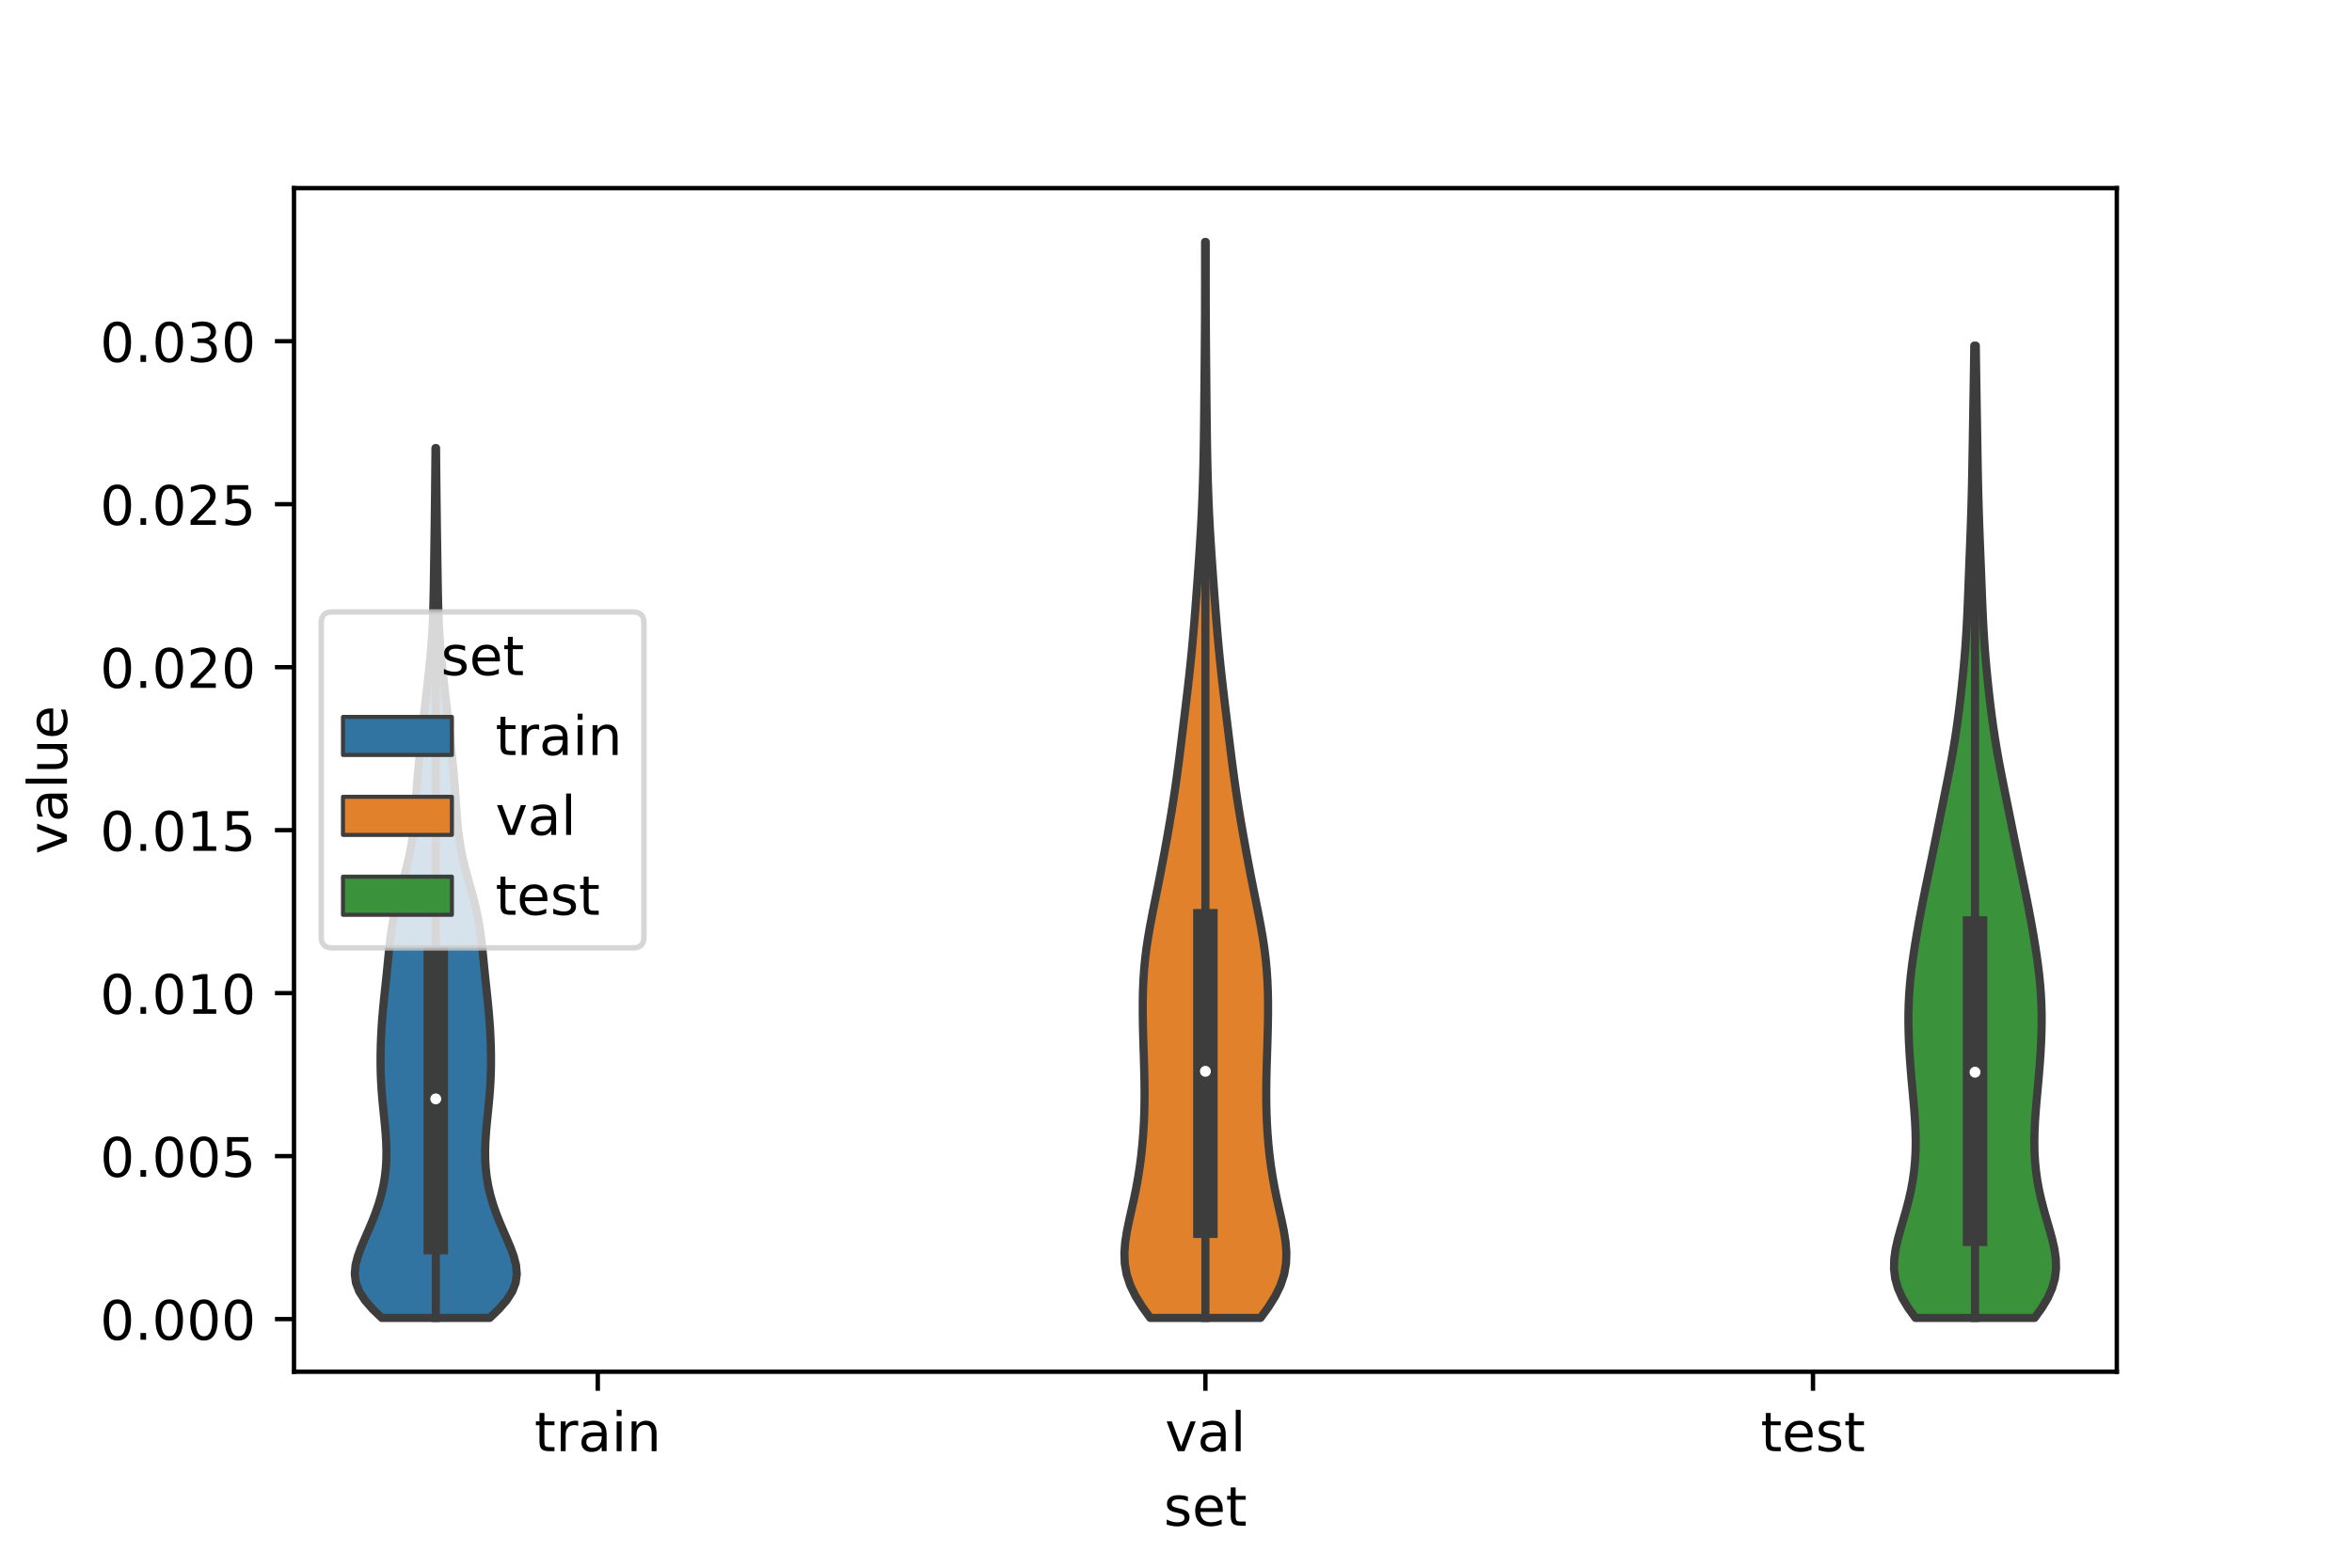 <?xml version="1.0" encoding="utf-8" standalone="no"?>
<!DOCTYPE svg PUBLIC "-//W3C//DTD SVG 1.1//EN"
  "http://www.w3.org/Graphics/SVG/1.1/DTD/svg11.dtd">
<!-- Created with matplotlib (https://matplotlib.org/) -->
<svg height="288pt" version="1.1" viewBox="0 0 432 288" width="432pt" xmlns="http://www.w3.org/2000/svg" xmlns:xlink="http://www.w3.org/1999/xlink">
 <defs>
  <style type="text/css">*{stroke-linecap:butt;stroke-linejoin:round;}</style>
 </defs>
 <g id="figure_1">
  <g id="patch_1">
   <path d="M 0 288 
L 432 288 
L 432 0 
L 0 0 
z
" style="fill:#ffffff;"/>
  </g>
  <g id="axes_1">
   <g id="patch_2">
    <path d="M 54 252 
L 388.8 252 
L 388.8 34.56 
L 54 34.56 
z
" style="fill:#ffffff;"/>
   </g>
   <g id="PolyCollection_1">
    <defs>
     <path d="M 89.952 -45.884 
L 70.128 -45.884 
L 68.45 -47.498 
L 67.039 -49.112 
L 65.997 -50.726 
L 65.373 -52.34 
L 65.16 -53.955 
L 65.301 -55.569 
L 65.712 -57.183 
L 66.301 -58.797 
L 66.984 -60.411 
L 67.691 -62.026 
L 68.376 -63.64 
L 69.005 -65.254 
L 69.558 -66.868 
L 70.023 -68.482 
L 70.396 -70.097 
L 70.674 -71.711 
L 70.858 -73.325 
L 70.956 -74.939 
L 70.975 -76.554 
L 70.926 -78.168 
L 70.824 -79.782 
L 70.685 -81.396 
L 70.524 -83.01 
L 70.36 -84.625 
L 70.208 -86.239 
L 70.079 -87.853 
L 69.983 -89.467 
L 69.922 -91.081 
L 69.895 -92.696 
L 69.901 -94.31 
L 69.935 -95.924 
L 69.996 -97.538 
L 70.083 -99.152 
L 70.194 -100.767 
L 70.33 -102.381 
L 70.485 -103.995 
L 70.653 -105.609 
L 70.826 -107.223 
L 70.996 -108.838 
L 71.16 -110.452 
L 71.319 -112.066 
L 71.483 -113.68 
L 71.664 -115.294 
L 71.877 -116.909 
L 72.136 -118.523 
L 72.447 -120.137 
L 72.812 -121.751 
L 73.223 -123.365 
L 73.665 -124.98 
L 74.117 -126.594 
L 74.556 -128.208 
L 74.959 -129.822 
L 75.312 -131.436 
L 75.603 -133.051 
L 75.835 -134.665 
L 76.014 -136.279 
L 76.154 -137.893 
L 76.272 -139.507 
L 76.383 -141.122 
L 76.498 -142.736 
L 76.623 -144.35 
L 76.761 -145.964 
L 76.91 -147.579 
L 77.067 -149.193 
L 77.23 -150.807 
L 77.398 -152.421 
L 77.57 -154.035 
L 77.747 -155.65 
L 77.929 -157.264 
L 78.115 -158.878 
L 78.303 -160.492 
L 78.49 -162.106 
L 78.673 -163.721 
L 78.847 -165.335 
L 79.008 -166.949 
L 79.154 -168.563 
L 79.28 -170.177 
L 79.387 -171.792 
L 79.473 -173.406 
L 79.541 -175.02 
L 79.593 -176.634 
L 79.632 -178.248 
L 79.664 -179.863 
L 79.69 -181.477 
L 79.715 -183.091 
L 79.74 -184.705 
L 79.764 -186.319 
L 79.788 -187.934 
L 79.812 -189.548 
L 79.834 -191.162 
L 79.854 -192.776 
L 79.874 -194.39 
L 79.892 -196.005 
L 79.91 -197.619 
L 79.927 -199.233 
L 79.944 -200.847 
L 79.96 -202.461 
L 79.974 -204.076 
L 79.987 -205.69 
L 80.093 -205.69 
L 80.093 -205.69 
L 80.106 -204.076 
L 80.12 -202.461 
L 80.136 -200.847 
L 80.153 -199.233 
L 80.17 -197.619 
L 80.188 -196.005 
L 80.206 -194.39 
L 80.226 -192.776 
L 80.246 -191.162 
L 80.268 -189.548 
L 80.292 -187.934 
L 80.316 -186.319 
L 80.34 -184.705 
L 80.365 -183.091 
L 80.39 -181.477 
L 80.416 -179.863 
L 80.448 -178.248 
L 80.487 -176.634 
L 80.539 -175.02 
L 80.607 -173.406 
L 80.693 -171.792 
L 80.8 -170.177 
L 80.926 -168.563 
L 81.072 -166.949 
L 81.233 -165.335 
L 81.407 -163.721 
L 81.59 -162.106 
L 81.777 -160.492 
L 81.965 -158.878 
L 82.151 -157.264 
L 82.333 -155.65 
L 82.51 -154.035 
L 82.682 -152.421 
L 82.85 -150.807 
L 83.013 -149.193 
L 83.17 -147.579 
L 83.319 -145.964 
L 83.457 -144.35 
L 83.582 -142.736 
L 83.697 -141.122 
L 83.808 -139.507 
L 83.926 -137.893 
L 84.066 -136.279 
L 84.245 -134.665 
L 84.477 -133.051 
L 84.768 -131.436 
L 85.121 -129.822 
L 85.524 -128.208 
L 85.963 -126.594 
L 86.415 -124.98 
L 86.857 -123.365 
L 87.268 -121.751 
L 87.633 -120.137 
L 87.944 -118.523 
L 88.203 -116.909 
L 88.416 -115.294 
L 88.597 -113.68 
L 88.761 -112.066 
L 88.92 -110.452 
L 89.084 -108.838 
L 89.254 -107.223 
L 89.427 -105.609 
L 89.595 -103.995 
L 89.75 -102.381 
L 89.886 -100.767 
L 89.997 -99.152 
L 90.084 -97.538 
L 90.145 -95.924 
L 90.179 -94.31 
L 90.185 -92.696 
L 90.158 -91.081 
L 90.097 -89.467 
L 90.001 -87.853 
L 89.872 -86.239 
L 89.72 -84.625 
L 89.556 -83.01 
L 89.395 -81.396 
L 89.256 -79.782 
L 89.154 -78.168 
L 89.105 -76.554 
L 89.124 -74.939 
L 89.222 -73.325 
L 89.406 -71.711 
L 89.684 -70.097 
L 90.057 -68.482 
L 90.522 -66.868 
L 91.075 -65.254 
L 91.704 -63.64 
L 92.389 -62.026 
L 93.096 -60.411 
L 93.779 -58.797 
L 94.368 -57.183 
L 94.779 -55.569 
L 94.92 -53.955 
L 94.707 -52.34 
L 94.083 -50.726 
L 93.041 -49.112 
L 91.63 -47.498 
L 89.952 -45.884 
z
" id="ma37a804cb3" style="stroke:#3d3d3d;stroke-width:1.5;"/>
    </defs>
    <g clip-path="url(#pa2ba24ed3e)">
     <use style="fill:#3274a1;stroke:#3d3d3d;stroke-width:1.5;" x="0" xlink:href="#ma37a804cb3" y="288"/>
    </g>
   </g>
   <g id="PolyCollection_2">
    <defs>
     <path d="M 231.527 -45.887 
L 211.273 -45.887 
L 209.82 -47.883 
L 208.573 -49.88 
L 207.6 -51.877 
L 206.939 -53.873 
L 206.589 -55.87 
L 206.52 -57.867 
L 206.677 -59.863 
L 206.995 -61.86 
L 207.407 -63.857 
L 207.855 -65.853 
L 208.298 -67.85 
L 208.706 -69.847 
L 209.065 -71.843 
L 209.371 -73.84 
L 209.624 -75.837 
L 209.829 -77.833 
L 209.988 -79.83 
L 210.105 -81.827 
L 210.181 -83.823 
L 210.218 -85.82 
L 210.221 -87.817 
L 210.195 -89.813 
L 210.149 -91.81 
L 210.09 -93.807 
L 210.027 -95.803 
L 209.968 -97.8 
L 209.921 -99.797 
L 209.893 -101.793 
L 209.892 -103.79 
L 209.925 -105.787 
L 210.004 -107.783 
L 210.134 -109.78 
L 210.322 -111.777 
L 210.568 -113.773 
L 210.869 -115.77 
L 211.215 -117.767 
L 211.594 -119.763 
L 211.991 -121.76 
L 212.394 -123.757 
L 212.794 -125.753 
L 213.185 -127.75 
L 213.567 -129.747 
L 213.938 -131.743 
L 214.3 -133.74 
L 214.652 -135.737 
L 214.993 -137.733 
L 215.321 -139.73 
L 215.632 -141.726 
L 215.927 -143.723 
L 216.206 -145.72 
L 216.47 -147.716 
L 216.725 -149.713 
L 216.973 -151.71 
L 217.217 -153.706 
L 217.461 -155.703 
L 217.703 -157.7 
L 217.943 -159.696 
L 218.178 -161.693 
L 218.405 -163.69 
L 218.621 -165.686 
L 218.824 -167.683 
L 219.014 -169.68 
L 219.192 -171.676 
L 219.359 -173.673 
L 219.518 -175.67 
L 219.671 -177.666 
L 219.82 -179.663 
L 219.966 -181.66 
L 220.109 -183.656 
L 220.248 -185.653 
L 220.38 -187.65 
L 220.505 -189.646 
L 220.619 -191.643 
L 220.721 -193.64 
L 220.81 -195.636 
L 220.887 -197.633 
L 220.953 -199.63 
L 221.007 -201.626 
L 221.052 -203.623 
L 221.09 -205.62 
L 221.121 -207.616 
L 221.148 -209.613 
L 221.171 -211.61 
L 221.192 -213.606 
L 221.211 -215.603 
L 221.23 -217.6 
L 221.248 -219.596 
L 221.266 -221.593 
L 221.284 -223.59 
L 221.3 -225.586 
L 221.314 -227.583 
L 221.325 -229.58 
L 221.333 -231.576 
L 221.338 -233.573 
L 221.34 -235.57 
L 221.341 -237.566 
L 221.34 -239.563 
L 221.34 -241.56 
L 221.341 -243.556 
L 221.459 -243.556 
L 221.459 -243.556 
L 221.46 -241.56 
L 221.46 -239.563 
L 221.459 -237.566 
L 221.46 -235.57 
L 221.462 -233.573 
L 221.467 -231.576 
L 221.475 -229.58 
L 221.486 -227.583 
L 221.5 -225.586 
L 221.516 -223.59 
L 221.534 -221.593 
L 221.552 -219.596 
L 221.57 -217.6 
L 221.589 -215.603 
L 221.608 -213.606 
L 221.629 -211.61 
L 221.652 -209.613 
L 221.679 -207.616 
L 221.71 -205.62 
L 221.748 -203.623 
L 221.793 -201.626 
L 221.847 -199.63 
L 221.913 -197.633 
L 221.99 -195.636 
L 222.079 -193.64 
L 222.181 -191.643 
L 222.295 -189.646 
L 222.42 -187.65 
L 222.552 -185.653 
L 222.691 -183.656 
L 222.834 -181.66 
L 222.98 -179.663 
L 223.129 -177.666 
L 223.282 -175.67 
L 223.441 -173.673 
L 223.608 -171.676 
L 223.786 -169.68 
L 223.976 -167.683 
L 224.179 -165.686 
L 224.395 -163.69 
L 224.622 -161.693 
L 224.857 -159.696 
L 225.097 -157.7 
L 225.339 -155.703 
L 225.583 -153.706 
L 225.827 -151.71 
L 226.075 -149.713 
L 226.33 -147.716 
L 226.594 -145.72 
L 226.873 -143.723 
L 227.168 -141.726 
L 227.479 -139.73 
L 227.807 -137.733 
L 228.148 -135.737 
L 228.5 -133.74 
L 228.862 -131.743 
L 229.233 -129.747 
L 229.615 -127.75 
L 230.006 -125.753 
L 230.406 -123.757 
L 230.809 -121.76 
L 231.206 -119.763 
L 231.585 -117.767 
L 231.931 -115.77 
L 232.232 -113.773 
L 232.478 -111.777 
L 232.666 -109.78 
L 232.796 -107.783 
L 232.875 -105.787 
L 232.908 -103.79 
L 232.907 -101.793 
L 232.879 -99.797 
L 232.832 -97.8 
L 232.773 -95.803 
L 232.71 -93.807 
L 232.651 -91.81 
L 232.605 -89.813 
L 232.579 -87.817 
L 232.582 -85.82 
L 232.619 -83.823 
L 232.695 -81.827 
L 232.812 -79.83 
L 232.971 -77.833 
L 233.176 -75.837 
L 233.429 -73.84 
L 233.735 -71.843 
L 234.094 -69.847 
L 234.502 -67.85 
L 234.945 -65.853 
L 235.393 -63.857 
L 235.805 -61.86 
L 236.123 -59.863 
L 236.28 -57.867 
L 236.211 -55.87 
L 235.861 -53.873 
L 235.2 -51.877 
L 234.227 -49.88 
L 232.98 -47.883 
L 231.527 -45.887 
z
" id="ma952344360" style="stroke:#3d3d3d;stroke-width:1.5;"/>
    </defs>
    <g clip-path="url(#pa2ba24ed3e)">
     <use style="fill:#e1812c;stroke:#3d3d3d;stroke-width:1.5;" x="0" xlink:href="#ma952344360" y="288"/>
    </g>
   </g>
   <g id="PolyCollection_3">
    <defs>
     <path d="M 373.697 -45.885 
L 351.823 -45.885 
L 350.516 -47.689 
L 349.429 -49.493 
L 348.616 -51.297 
L 348.101 -53.102 
L 347.88 -54.906 
L 347.921 -56.71 
L 348.173 -58.514 
L 348.577 -60.319 
L 349.07 -62.123 
L 349.597 -63.927 
L 350.113 -65.731 
L 350.585 -67.536 
L 350.992 -69.34 
L 351.324 -71.144 
L 351.574 -72.948 
L 351.745 -74.752 
L 351.84 -76.557 
L 351.866 -78.361 
L 351.83 -80.165 
L 351.744 -81.969 
L 351.62 -83.774 
L 351.471 -85.578 
L 351.309 -87.382 
L 351.145 -89.186 
L 350.989 -90.991 
L 350.847 -92.795 
L 350.725 -94.599 
L 350.627 -96.403 
L 350.559 -98.208 
L 350.524 -100.012 
L 350.528 -101.816 
L 350.575 -103.62 
L 350.668 -105.425 
L 350.806 -107.229 
L 350.988 -109.033 
L 351.209 -110.837 
L 351.461 -112.642 
L 351.739 -114.446 
L 352.038 -116.25 
L 352.354 -118.054 
L 352.685 -119.859 
L 353.03 -121.663 
L 353.387 -123.467 
L 353.754 -125.271 
L 354.126 -127.076 
L 354.501 -128.88 
L 354.875 -130.684 
L 355.246 -132.488 
L 355.613 -134.292 
L 355.977 -136.097 
L 356.341 -137.901 
L 356.705 -139.705 
L 357.07 -141.509 
L 357.435 -143.314 
L 357.794 -145.118 
L 358.144 -146.922 
L 358.48 -148.726 
L 358.796 -150.531 
L 359.091 -152.335 
L 359.364 -154.139 
L 359.615 -155.943 
L 359.848 -157.748 
L 360.065 -159.552 
L 360.268 -161.356 
L 360.458 -163.16 
L 360.635 -164.965 
L 360.797 -166.769 
L 360.944 -168.573 
L 361.073 -170.377 
L 361.185 -172.182 
L 361.283 -173.986 
L 361.368 -175.79 
L 361.445 -177.594 
L 361.516 -179.399 
L 361.586 -181.203 
L 361.655 -183.007 
L 361.726 -184.811 
L 361.798 -186.615 
L 361.868 -188.42 
L 361.937 -190.224 
L 362.002 -192.028 
L 362.061 -193.832 
L 362.115 -195.637 
L 362.162 -197.441 
L 362.204 -199.245 
L 362.241 -201.049 
L 362.275 -202.854 
L 362.307 -204.658 
L 362.337 -206.462 
L 362.366 -208.266 
L 362.396 -210.071 
L 362.425 -211.875 
L 362.455 -213.679 
L 362.485 -215.483 
L 362.514 -217.288 
L 362.542 -219.092 
L 362.57 -220.896 
L 362.596 -222.7 
L 362.62 -224.505 
L 362.9 -224.505 
L 362.9 -224.505 
L 362.924 -222.7 
L 362.95 -220.896 
L 362.978 -219.092 
L 363.006 -217.288 
L 363.035 -215.483 
L 363.065 -213.679 
L 363.095 -211.875 
L 363.124 -210.071 
L 363.154 -208.266 
L 363.183 -206.462 
L 363.213 -204.658 
L 363.245 -202.854 
L 363.279 -201.049 
L 363.316 -199.245 
L 363.358 -197.441 
L 363.405 -195.637 
L 363.459 -193.832 
L 363.518 -192.028 
L 363.583 -190.224 
L 363.652 -188.42 
L 363.722 -186.615 
L 363.794 -184.811 
L 363.865 -183.007 
L 363.934 -181.203 
L 364.004 -179.399 
L 364.075 -177.594 
L 364.152 -175.79 
L 364.237 -173.986 
L 364.335 -172.182 
L 364.447 -170.377 
L 364.576 -168.573 
L 364.723 -166.769 
L 364.885 -164.965 
L 365.062 -163.16 
L 365.252 -161.356 
L 365.455 -159.552 
L 365.672 -157.748 
L 365.905 -155.943 
L 366.156 -154.139 
L 366.429 -152.335 
L 366.724 -150.531 
L 367.04 -148.726 
L 367.376 -146.922 
L 367.726 -145.118 
L 368.085 -143.314 
L 368.45 -141.509 
L 368.815 -139.705 
L 369.179 -137.901 
L 369.543 -136.097 
L 369.907 -134.292 
L 370.274 -132.488 
L 370.645 -130.684 
L 371.019 -128.88 
L 371.394 -127.076 
L 371.766 -125.271 
L 372.133 -123.467 
L 372.49 -121.663 
L 372.835 -119.859 
L 373.166 -118.054 
L 373.482 -116.25 
L 373.781 -114.446 
L 374.059 -112.642 
L 374.311 -110.837 
L 374.532 -109.033 
L 374.714 -107.229 
L 374.852 -105.425 
L 374.945 -103.62 
L 374.992 -101.816 
L 374.996 -100.012 
L 374.961 -98.208 
L 374.893 -96.403 
L 374.795 -94.599 
L 374.673 -92.795 
L 374.531 -90.991 
L 374.375 -89.186 
L 374.211 -87.382 
L 374.049 -85.578 
L 373.9 -83.774 
L 373.776 -81.969 
L 373.69 -80.165 
L 373.654 -78.361 
L 373.68 -76.557 
L 373.775 -74.752 
L 373.946 -72.948 
L 374.196 -71.144 
L 374.528 -69.34 
L 374.935 -67.536 
L 375.407 -65.731 
L 375.923 -63.927 
L 376.45 -62.123 
L 376.943 -60.319 
L 377.347 -58.514 
L 377.599 -56.71 
L 377.64 -54.906 
L 377.419 -53.102 
L 376.904 -51.297 
L 376.091 -49.493 
L 375.004 -47.689 
L 373.697 -45.885 
z
" id="mc0581a7136" style="stroke:#3d3d3d;stroke-width:1.5;"/>
    </defs>
    <g clip-path="url(#pa2ba24ed3e)">
     <use style="fill:#3a923a;stroke:#3d3d3d;stroke-width:1.5;" x="0" xlink:href="#mc0581a7136" y="288"/>
    </g>
   </g>
   <g id="patch_3">
    <path clip-path="url(#pa2ba24ed3e)" d="M 109.8 242.329 
L 109.8 242.329 
L 109.8 242.329 
L 109.8 242.329 
z
" style="fill:#3274a1;stroke:#3d3d3d;stroke-linejoin:miter;stroke-width:0.75;"/>
   </g>
   <g id="patch_4">
    <path clip-path="url(#pa2ba24ed3e)" d="M 109.8 242.329 
L 109.8 242.329 
L 109.8 242.329 
L 109.8 242.329 
z
" style="fill:#e1812c;stroke:#3d3d3d;stroke-linejoin:miter;stroke-width:0.75;"/>
   </g>
   <g id="patch_5">
    <path clip-path="url(#pa2ba24ed3e)" d="M 109.8 242.329 
L 109.8 242.329 
L 109.8 242.329 
L 109.8 242.329 
z
" style="fill:#3a923a;stroke:#3d3d3d;stroke-linejoin:miter;stroke-width:0.75;"/>
   </g>
   <g id="matplotlib.axis_1">
    <g id="xtick_1">
     <g id="line2d_1">
      <defs>
       <path d="M 0 0 
L 0 3.5 
" id="m4839ebd0b1" style="stroke:#000000;stroke-width:0.8;"/>
      </defs>
      <g>
       <use style="stroke:#000000;stroke-width:0.8;" x="109.8" xlink:href="#m4839ebd0b1" y="252"/>
      </g>
     </g>
     <g id="text_1">
      <!-- train -->
      <g transform="translate(98.162 266.598)scale(0.1 -0.1)">
       <defs>
        <path d="M 18.312 70.219 
L 18.312 54.688 
L 36.812 54.688 
L 36.812 47.703 
L 18.312 47.703 
L 18.312 18.016 
Q 18.312 11.328 20.141 9.422 
Q 21.969 7.516 27.594 7.516 
L 36.812 7.516 
L 36.812 0 
L 27.594 0 
Q 17.188 0 13.234 3.875 
Q 9.281 7.766 9.281 18.016 
L 9.281 47.703 
L 2.688 47.703 
L 2.688 54.688 
L 9.281 54.688 
L 9.281 70.219 
z
" id="DejaVuSans-116"/>
        <path d="M 41.109 46.297 
Q 39.594 47.172 37.812 47.578 
Q 36.031 48 33.891 48 
Q 26.266 48 22.188 43.047 
Q 18.109 38.094 18.109 28.812 
L 18.109 0 
L 9.078 0 
L 9.078 54.688 
L 18.109 54.688 
L 18.109 46.188 
Q 20.953 51.172 25.484 53.578 
Q 30.031 56 36.531 56 
Q 37.453 56 38.578 55.875 
Q 39.703 55.766 41.062 55.516 
z
" id="DejaVuSans-114"/>
        <path d="M 34.281 27.484 
Q 23.391 27.484 19.188 25 
Q 14.984 22.516 14.984 16.5 
Q 14.984 11.719 18.141 8.906 
Q 21.297 6.109 26.703 6.109 
Q 34.188 6.109 38.703 11.406 
Q 43.219 16.703 43.219 25.484 
L 43.219 27.484 
z
M 52.203 31.203 
L 52.203 0 
L 43.219 0 
L 43.219 8.297 
Q 40.141 3.328 35.547 0.953 
Q 30.953 -1.422 24.312 -1.422 
Q 15.922 -1.422 10.953 3.297 
Q 6 8.016 6 15.922 
Q 6 25.141 12.172 29.828 
Q 18.359 34.516 30.609 34.516 
L 43.219 34.516 
L 43.219 35.406 
Q 43.219 41.609 39.141 45 
Q 35.062 48.391 27.688 48.391 
Q 23 48.391 18.547 47.266 
Q 14.109 46.141 10.016 43.891 
L 10.016 52.203 
Q 14.938 54.109 19.578 55.047 
Q 24.219 56 28.609 56 
Q 40.484 56 46.344 49.844 
Q 52.203 43.703 52.203 31.203 
z
" id="DejaVuSans-97"/>
        <path d="M 9.422 54.688 
L 18.406 54.688 
L 18.406 0 
L 9.422 0 
z
M 9.422 75.984 
L 18.406 75.984 
L 18.406 64.594 
L 9.422 64.594 
z
" id="DejaVuSans-105"/>
        <path d="M 54.891 33.016 
L 54.891 0 
L 45.906 0 
L 45.906 32.719 
Q 45.906 40.484 42.875 44.328 
Q 39.844 48.188 33.797 48.188 
Q 26.516 48.188 22.312 43.547 
Q 18.109 38.922 18.109 30.906 
L 18.109 0 
L 9.078 0 
L 9.078 54.688 
L 18.109 54.688 
L 18.109 46.188 
Q 21.344 51.125 25.703 53.562 
Q 30.078 56 35.797 56 
Q 45.219 56 50.047 50.172 
Q 54.891 44.344 54.891 33.016 
z
" id="DejaVuSans-110"/>
       </defs>
       <use xlink:href="#DejaVuSans-116"/>
       <use x="39.209" xlink:href="#DejaVuSans-114"/>
       <use x="80.322" xlink:href="#DejaVuSans-97"/>
       <use x="141.602" xlink:href="#DejaVuSans-105"/>
       <use x="169.385" xlink:href="#DejaVuSans-110"/>
      </g>
     </g>
    </g>
    <g id="xtick_2">
     <g id="line2d_2">
      <g>
       <use style="stroke:#000000;stroke-width:0.8;" x="221.4" xlink:href="#m4839ebd0b1" y="252"/>
      </g>
     </g>
     <g id="text_2">
      <!-- val -->
      <g transform="translate(213.988 266.598)scale(0.1 -0.1)">
       <defs>
        <path d="M 2.984 54.688 
L 12.5 54.688 
L 29.594 8.797 
L 46.688 54.688 
L 56.203 54.688 
L 35.688 0 
L 23.484 0 
z
" id="DejaVuSans-118"/>
        <path d="M 9.422 75.984 
L 18.406 75.984 
L 18.406 0 
L 9.422 0 
z
" id="DejaVuSans-108"/>
       </defs>
       <use xlink:href="#DejaVuSans-118"/>
       <use x="59.18" xlink:href="#DejaVuSans-97"/>
       <use x="120.459" xlink:href="#DejaVuSans-108"/>
      </g>
     </g>
    </g>
    <g id="xtick_3">
     <g id="line2d_3">
      <g>
       <use style="stroke:#000000;stroke-width:0.8;" x="333" xlink:href="#m4839ebd0b1" y="252"/>
      </g>
     </g>
     <g id="text_3">
      <!-- test -->
      <g transform="translate(323.398 266.598)scale(0.1 -0.1)">
       <defs>
        <path d="M 56.203 29.594 
L 56.203 25.203 
L 14.891 25.203 
Q 15.484 15.922 20.484 11.062 
Q 25.484 6.203 34.422 6.203 
Q 39.594 6.203 44.453 7.469 
Q 49.312 8.734 54.109 11.281 
L 54.109 2.781 
Q 49.266 0.734 44.188 -0.344 
Q 39.109 -1.422 33.891 -1.422 
Q 20.797 -1.422 13.156 6.188 
Q 5.516 13.812 5.516 26.812 
Q 5.516 40.234 12.766 48.109 
Q 20.016 56 32.328 56 
Q 43.359 56 49.781 48.891 
Q 56.203 41.797 56.203 29.594 
z
M 47.219 32.234 
Q 47.125 39.594 43.094 43.984 
Q 39.062 48.391 32.422 48.391 
Q 24.906 48.391 20.391 44.141 
Q 15.875 39.891 15.188 32.172 
z
" id="DejaVuSans-101"/>
        <path d="M 44.281 53.078 
L 44.281 44.578 
Q 40.484 46.531 36.375 47.5 
Q 32.281 48.484 27.875 48.484 
Q 21.188 48.484 17.844 46.438 
Q 14.5 44.391 14.5 40.281 
Q 14.5 37.156 16.891 35.375 
Q 19.281 33.594 26.516 31.984 
L 29.594 31.297 
Q 39.156 29.25 43.188 25.516 
Q 47.219 21.781 47.219 15.094 
Q 47.219 7.469 41.188 3.016 
Q 35.156 -1.422 24.609 -1.422 
Q 20.219 -1.422 15.453 -0.562 
Q 10.688 0.297 5.422 2 
L 5.422 11.281 
Q 10.406 8.688 15.234 7.391 
Q 20.062 6.109 24.812 6.109 
Q 31.156 6.109 34.562 8.281 
Q 37.984 10.453 37.984 14.406 
Q 37.984 18.062 35.516 20.016 
Q 33.062 21.969 24.703 23.781 
L 21.578 24.516 
Q 13.234 26.266 9.516 29.906 
Q 5.812 33.547 5.812 39.891 
Q 5.812 47.609 11.281 51.797 
Q 16.75 56 26.812 56 
Q 31.781 56 36.172 55.266 
Q 40.578 54.547 44.281 53.078 
z
" id="DejaVuSans-115"/>
       </defs>
       <use xlink:href="#DejaVuSans-116"/>
       <use x="39.209" xlink:href="#DejaVuSans-101"/>
       <use x="100.732" xlink:href="#DejaVuSans-115"/>
       <use x="152.832" xlink:href="#DejaVuSans-116"/>
      </g>
     </g>
    </g>
    <g id="text_4">
     <!-- set -->
     <g transform="translate(213.759 280.277)scale(0.1 -0.1)">
      <use xlink:href="#DejaVuSans-115"/>
      <use x="52.1" xlink:href="#DejaVuSans-101"/>
      <use x="113.623" xlink:href="#DejaVuSans-116"/>
     </g>
    </g>
   </g>
   <g id="matplotlib.axis_2">
    <g id="ytick_1">
     <g id="line2d_4">
      <defs>
       <path d="M 0 0 
L -3.5 0 
" id="mc99aad5a11" style="stroke:#000000;stroke-width:0.8;"/>
      </defs>
      <g>
       <use style="stroke:#000000;stroke-width:0.8;" x="54" xlink:href="#mc99aad5a11" y="242.329"/>
      </g>
     </g>
     <g id="text_5">
      <!-- 0.000 -->
      <g transform="translate(18.372 246.128)scale(0.1 -0.1)">
       <defs>
        <path d="M 31.781 66.406 
Q 24.172 66.406 20.328 58.906 
Q 16.5 51.422 16.5 36.375 
Q 16.5 21.391 20.328 13.891 
Q 24.172 6.391 31.781 6.391 
Q 39.453 6.391 43.281 13.891 
Q 47.125 21.391 47.125 36.375 
Q 47.125 51.422 43.281 58.906 
Q 39.453 66.406 31.781 66.406 
z
M 31.781 74.219 
Q 44.047 74.219 50.516 64.516 
Q 56.984 54.828 56.984 36.375 
Q 56.984 17.969 50.516 8.266 
Q 44.047 -1.422 31.781 -1.422 
Q 19.531 -1.422 13.062 8.266 
Q 6.594 17.969 6.594 36.375 
Q 6.594 54.828 13.062 64.516 
Q 19.531 74.219 31.781 74.219 
z
" id="DejaVuSans-48"/>
        <path d="M 10.688 12.406 
L 21 12.406 
L 21 0 
L 10.688 0 
z
" id="DejaVuSans-46"/>
       </defs>
       <use xlink:href="#DejaVuSans-48"/>
       <use x="63.623" xlink:href="#DejaVuSans-46"/>
       <use x="95.41" xlink:href="#DejaVuSans-48"/>
       <use x="159.033" xlink:href="#DejaVuSans-48"/>
       <use x="222.656" xlink:href="#DejaVuSans-48"/>
      </g>
     </g>
    </g>
    <g id="ytick_2">
     <g id="line2d_5">
      <g>
       <use style="stroke:#000000;stroke-width:0.8;" x="54" xlink:href="#mc99aad5a11" y="212.389"/>
      </g>
     </g>
     <g id="text_6">
      <!-- 0.005 -->
      <g transform="translate(18.372 216.188)scale(0.1 -0.1)">
       <defs>
        <path d="M 10.797 72.906 
L 49.516 72.906 
L 49.516 64.594 
L 19.828 64.594 
L 19.828 46.734 
Q 21.969 47.469 24.109 47.828 
Q 26.266 48.188 28.422 48.188 
Q 40.625 48.188 47.75 41.5 
Q 54.891 34.812 54.891 23.391 
Q 54.891 11.625 47.562 5.094 
Q 40.234 -1.422 26.906 -1.422 
Q 22.312 -1.422 17.547 -0.641 
Q 12.797 0.141 7.719 1.703 
L 7.719 11.625 
Q 12.109 9.234 16.797 8.062 
Q 21.484 6.891 26.703 6.891 
Q 35.156 6.891 40.078 11.328 
Q 45.016 15.766 45.016 23.391 
Q 45.016 31 40.078 35.438 
Q 35.156 39.891 26.703 39.891 
Q 22.75 39.891 18.812 39.016 
Q 14.891 38.141 10.797 36.281 
z
" id="DejaVuSans-53"/>
       </defs>
       <use xlink:href="#DejaVuSans-48"/>
       <use x="63.623" xlink:href="#DejaVuSans-46"/>
       <use x="95.41" xlink:href="#DejaVuSans-48"/>
       <use x="159.033" xlink:href="#DejaVuSans-48"/>
       <use x="222.656" xlink:href="#DejaVuSans-53"/>
      </g>
     </g>
    </g>
    <g id="ytick_3">
     <g id="line2d_6">
      <g>
       <use style="stroke:#000000;stroke-width:0.8;" x="54" xlink:href="#mc99aad5a11" y="182.448"/>
      </g>
     </g>
     <g id="text_7">
      <!-- 0.010 -->
      <g transform="translate(18.372 186.247)scale(0.1 -0.1)">
       <defs>
        <path d="M 12.406 8.297 
L 28.516 8.297 
L 28.516 63.922 
L 10.984 60.406 
L 10.984 69.391 
L 28.422 72.906 
L 38.281 72.906 
L 38.281 8.297 
L 54.391 8.297 
L 54.391 0 
L 12.406 0 
z
" id="DejaVuSans-49"/>
       </defs>
       <use xlink:href="#DejaVuSans-48"/>
       <use x="63.623" xlink:href="#DejaVuSans-46"/>
       <use x="95.41" xlink:href="#DejaVuSans-48"/>
       <use x="159.033" xlink:href="#DejaVuSans-49"/>
       <use x="222.656" xlink:href="#DejaVuSans-48"/>
      </g>
     </g>
    </g>
    <g id="ytick_4">
     <g id="line2d_7">
      <g>
       <use style="stroke:#000000;stroke-width:0.8;" x="54" xlink:href="#mc99aad5a11" y="152.507"/>
      </g>
     </g>
     <g id="text_8">
      <!-- 0.015 -->
      <g transform="translate(18.372 156.306)scale(0.1 -0.1)">
       <use xlink:href="#DejaVuSans-48"/>
       <use x="63.623" xlink:href="#DejaVuSans-46"/>
       <use x="95.41" xlink:href="#DejaVuSans-48"/>
       <use x="159.033" xlink:href="#DejaVuSans-49"/>
       <use x="222.656" xlink:href="#DejaVuSans-53"/>
      </g>
     </g>
    </g>
    <g id="ytick_5">
     <g id="line2d_8">
      <g>
       <use style="stroke:#000000;stroke-width:0.8;" x="54" xlink:href="#mc99aad5a11" y="122.566"/>
      </g>
     </g>
     <g id="text_9">
      <!-- 0.020 -->
      <g transform="translate(18.372 126.366)scale(0.1 -0.1)">
       <defs>
        <path d="M 19.188 8.297 
L 53.609 8.297 
L 53.609 0 
L 7.328 0 
L 7.328 8.297 
Q 12.938 14.109 22.625 23.891 
Q 32.328 33.688 34.812 36.531 
Q 39.547 41.844 41.422 45.531 
Q 43.312 49.219 43.312 52.781 
Q 43.312 58.594 39.234 62.25 
Q 35.156 65.922 28.609 65.922 
Q 23.969 65.922 18.812 64.312 
Q 13.672 62.703 7.812 59.422 
L 7.812 69.391 
Q 13.766 71.781 18.938 73 
Q 24.125 74.219 28.422 74.219 
Q 39.75 74.219 46.484 68.547 
Q 53.219 62.891 53.219 53.422 
Q 53.219 48.922 51.531 44.891 
Q 49.859 40.875 45.406 35.406 
Q 44.188 33.984 37.641 27.219 
Q 31.109 20.453 19.188 8.297 
z
" id="DejaVuSans-50"/>
       </defs>
       <use xlink:href="#DejaVuSans-48"/>
       <use x="63.623" xlink:href="#DejaVuSans-46"/>
       <use x="95.41" xlink:href="#DejaVuSans-48"/>
       <use x="159.033" xlink:href="#DejaVuSans-50"/>
       <use x="222.656" xlink:href="#DejaVuSans-48"/>
      </g>
     </g>
    </g>
    <g id="ytick_6">
     <g id="line2d_9">
      <g>
       <use style="stroke:#000000;stroke-width:0.8;" x="54" xlink:href="#mc99aad5a11" y="92.626"/>
      </g>
     </g>
     <g id="text_10">
      <!-- 0.025 -->
      <g transform="translate(18.372 96.425)scale(0.1 -0.1)">
       <use xlink:href="#DejaVuSans-48"/>
       <use x="63.623" xlink:href="#DejaVuSans-46"/>
       <use x="95.41" xlink:href="#DejaVuSans-48"/>
       <use x="159.033" xlink:href="#DejaVuSans-50"/>
       <use x="222.656" xlink:href="#DejaVuSans-53"/>
      </g>
     </g>
    </g>
    <g id="ytick_7">
     <g id="line2d_10">
      <g>
       <use style="stroke:#000000;stroke-width:0.8;" x="54" xlink:href="#mc99aad5a11" y="62.685"/>
      </g>
     </g>
     <g id="text_11">
      <!-- 0.030 -->
      <g transform="translate(18.372 66.484)scale(0.1 -0.1)">
       <defs>
        <path d="M 40.578 39.312 
Q 47.656 37.797 51.625 33 
Q 55.609 28.219 55.609 21.188 
Q 55.609 10.406 48.188 4.484 
Q 40.766 -1.422 27.094 -1.422 
Q 22.516 -1.422 17.656 -0.516 
Q 12.797 0.391 7.625 2.203 
L 7.625 11.719 
Q 11.719 9.328 16.594 8.109 
Q 21.484 6.891 26.812 6.891 
Q 36.078 6.891 40.938 10.547 
Q 45.797 14.203 45.797 21.188 
Q 45.797 27.641 41.281 31.266 
Q 36.766 34.906 28.719 34.906 
L 20.219 34.906 
L 20.219 43.016 
L 29.109 43.016 
Q 36.375 43.016 40.234 45.922 
Q 44.094 48.828 44.094 54.297 
Q 44.094 59.906 40.109 62.906 
Q 36.141 65.922 28.719 65.922 
Q 24.656 65.922 20.016 65.031 
Q 15.375 64.156 9.812 62.312 
L 9.812 71.094 
Q 15.438 72.656 20.344 73.438 
Q 25.25 74.219 29.594 74.219 
Q 40.828 74.219 47.359 69.109 
Q 53.906 64.016 53.906 55.328 
Q 53.906 49.266 50.438 45.094 
Q 46.969 40.922 40.578 39.312 
z
" id="DejaVuSans-51"/>
       </defs>
       <use xlink:href="#DejaVuSans-48"/>
       <use x="63.623" xlink:href="#DejaVuSans-46"/>
       <use x="95.41" xlink:href="#DejaVuSans-48"/>
       <use x="159.033" xlink:href="#DejaVuSans-51"/>
       <use x="222.656" xlink:href="#DejaVuSans-48"/>
      </g>
     </g>
    </g>
    <g id="text_12">
     <!-- value -->
     <g transform="translate(12.292 156.938)rotate(-90)scale(0.1 -0.1)">
      <defs>
       <path d="M 8.5 21.578 
L 8.5 54.688 
L 17.484 54.688 
L 17.484 21.922 
Q 17.484 14.156 20.5 10.266 
Q 23.531 6.391 29.594 6.391 
Q 36.859 6.391 41.078 11.031 
Q 45.312 15.672 45.312 23.688 
L 45.312 54.688 
L 54.297 54.688 
L 54.297 0 
L 45.312 0 
L 45.312 8.406 
Q 42.047 3.422 37.719 1 
Q 33.406 -1.422 27.688 -1.422 
Q 18.266 -1.422 13.375 4.438 
Q 8.5 10.297 8.5 21.578 
z
M 31.109 56 
z
" id="DejaVuSans-117"/>
      </defs>
      <use xlink:href="#DejaVuSans-118"/>
      <use x="59.18" xlink:href="#DejaVuSans-97"/>
      <use x="120.459" xlink:href="#DejaVuSans-108"/>
      <use x="148.242" xlink:href="#DejaVuSans-117"/>
      <use x="211.621" xlink:href="#DejaVuSans-101"/>
     </g>
    </g>
   </g>
   <g id="line2d_11">
    <path clip-path="url(#pa2ba24ed3e)" d="M 80.04 242.116 
L 80.04 101.012 
" style="fill:none;stroke:#3d3d3d;stroke-linecap:square;stroke-width:1.5;"/>
   </g>
   <g id="line2d_12">
    <path clip-path="url(#pa2ba24ed3e)" d="M 80.04 228.18 
L 80.04 176.106 
" style="fill:none;stroke:#3d3d3d;stroke-linecap:square;stroke-width:4.5;"/>
   </g>
   <g id="line2d_13">
    <path clip-path="url(#pa2ba24ed3e)" d="M 221.4 242.113 
L 221.4 85.458 
" style="fill:none;stroke:#3d3d3d;stroke-linecap:square;stroke-width:1.5;"/>
   </g>
   <g id="line2d_14">
    <path clip-path="url(#pa2ba24ed3e)" d="M 221.4 225.178 
L 221.4 169.242 
" style="fill:none;stroke:#3d3d3d;stroke-linecap:square;stroke-width:4.5;"/>
   </g>
   <g id="line2d_15">
    <path clip-path="url(#pa2ba24ed3e)" d="M 362.76 242.115 
L 362.76 88.043 
" style="fill:none;stroke:#3d3d3d;stroke-linecap:square;stroke-width:1.5;"/>
   </g>
   <g id="line2d_16">
    <path clip-path="url(#pa2ba24ed3e)" d="M 362.76 226.664 
L 362.76 170.571 
" style="fill:none;stroke:#3d3d3d;stroke-linecap:square;stroke-width:4.5;"/>
   </g>
   <g id="patch_6">
    <path d="M 54 252 
L 54 34.56 
" style="fill:none;stroke:#000000;stroke-linecap:square;stroke-linejoin:miter;stroke-width:0.8;"/>
   </g>
   <g id="patch_7">
    <path d="M 388.8 252 
L 388.8 34.56 
" style="fill:none;stroke:#000000;stroke-linecap:square;stroke-linejoin:miter;stroke-width:0.8;"/>
   </g>
   <g id="patch_8">
    <path d="M 54 252 
L 388.8 252 
" style="fill:none;stroke:#000000;stroke-linecap:square;stroke-linejoin:miter;stroke-width:0.8;"/>
   </g>
   <g id="patch_9">
    <path d="M 54 34.56 
L 388.8 34.56 
" style="fill:none;stroke:#000000;stroke-linecap:square;stroke-linejoin:miter;stroke-width:0.8;"/>
   </g>
   <g id="PathCollection_1">
    <defs>
     <path d="M 0 1.5 
C 0.398 1.5 0.779 1.342 1.061 1.061 
C 1.342 0.779 1.5 0.398 1.5 0 
C 1.5 -0.398 1.342 -0.779 1.061 -1.061 
C 0.779 -1.342 0.398 -1.5 0 -1.5 
C -0.398 -1.5 -0.779 -1.342 -1.061 -1.061 
C -1.342 -0.779 -1.5 -0.398 -1.5 0 
C -1.5 0.398 -1.342 0.779 -1.061 1.061 
C -0.779 1.342 -0.398 1.5 0 1.5 
z
" id="m91d44fde4b" style="stroke:#3d3d3d;"/>
    </defs>
    <g clip-path="url(#pa2ba24ed3e)">
     <use style="fill:#ffffff;stroke:#3d3d3d;" x="80.04" xlink:href="#m91d44fde4b" y="201.879"/>
    </g>
   </g>
   <g id="PathCollection_2">
    <g clip-path="url(#pa2ba24ed3e)">
     <use style="fill:#ffffff;stroke:#3d3d3d;" x="221.4" xlink:href="#m91d44fde4b" y="196.807"/>
    </g>
   </g>
   <g id="PathCollection_3">
    <g clip-path="url(#pa2ba24ed3e)">
     <use style="fill:#ffffff;stroke:#3d3d3d;" x="362.76" xlink:href="#m91d44fde4b" y="196.971"/>
    </g>
   </g>
   <g id="legend_1">
    <g id="patch_10">
     <path d="M 61 174.136 
L 116.275 174.136 
Q 118.275 174.136 118.275 172.136 
L 118.275 114.424 
Q 118.275 112.424 116.275 112.424 
L 61 112.424 
Q 59 112.424 59 114.424 
L 59 172.136 
Q 59 174.136 61 174.136 
z
" style="fill:#ffffff;opacity:0.8;stroke:#cccccc;stroke-linejoin:miter;"/>
    </g>
    <g id="text_13">
     <!-- set -->
     <g transform="translate(80.996 124.022)scale(0.1 -0.1)">
      <use xlink:href="#DejaVuSans-115"/>
      <use x="52.1" xlink:href="#DejaVuSans-101"/>
      <use x="113.623" xlink:href="#DejaVuSans-116"/>
     </g>
    </g>
    <g id="patch_11">
     <path d="M 63 138.7 
L 83 138.7 
L 83 131.7 
L 63 131.7 
z
" style="fill:#3274a1;stroke:#3d3d3d;stroke-linejoin:miter;stroke-width:0.75;"/>
    </g>
    <g id="text_14">
     <!-- train -->
     <g transform="translate(91 138.7)scale(0.1 -0.1)">
      <use xlink:href="#DejaVuSans-116"/>
      <use x="39.209" xlink:href="#DejaVuSans-114"/>
      <use x="80.322" xlink:href="#DejaVuSans-97"/>
      <use x="141.602" xlink:href="#DejaVuSans-105"/>
      <use x="169.385" xlink:href="#DejaVuSans-110"/>
     </g>
    </g>
    <g id="patch_12">
     <path d="M 63 153.378 
L 83 153.378 
L 83 146.378 
L 63 146.378 
z
" style="fill:#e1812c;stroke:#3d3d3d;stroke-linejoin:miter;stroke-width:0.75;"/>
    </g>
    <g id="text_15">
     <!-- val -->
     <g transform="translate(91 153.378)scale(0.1 -0.1)">
      <use xlink:href="#DejaVuSans-118"/>
      <use x="59.18" xlink:href="#DejaVuSans-97"/>
      <use x="120.459" xlink:href="#DejaVuSans-108"/>
     </g>
    </g>
    <g id="patch_13">
     <path d="M 63 168.057 
L 83 168.057 
L 83 161.057 
L 63 161.057 
z
" style="fill:#3a923a;stroke:#3d3d3d;stroke-linejoin:miter;stroke-width:0.75;"/>
    </g>
    <g id="text_16">
     <!-- test -->
     <g transform="translate(91 168.057)scale(0.1 -0.1)">
      <use xlink:href="#DejaVuSans-116"/>
      <use x="39.209" xlink:href="#DejaVuSans-101"/>
      <use x="100.732" xlink:href="#DejaVuSans-115"/>
      <use x="152.832" xlink:href="#DejaVuSans-116"/>
     </g>
    </g>
   </g>
  </g>
 </g>
 <defs>
  <clipPath id="pa2ba24ed3e">
   <rect height="217.44" width="334.8" x="54" y="34.56"/>
  </clipPath>
 </defs>
</svg>
